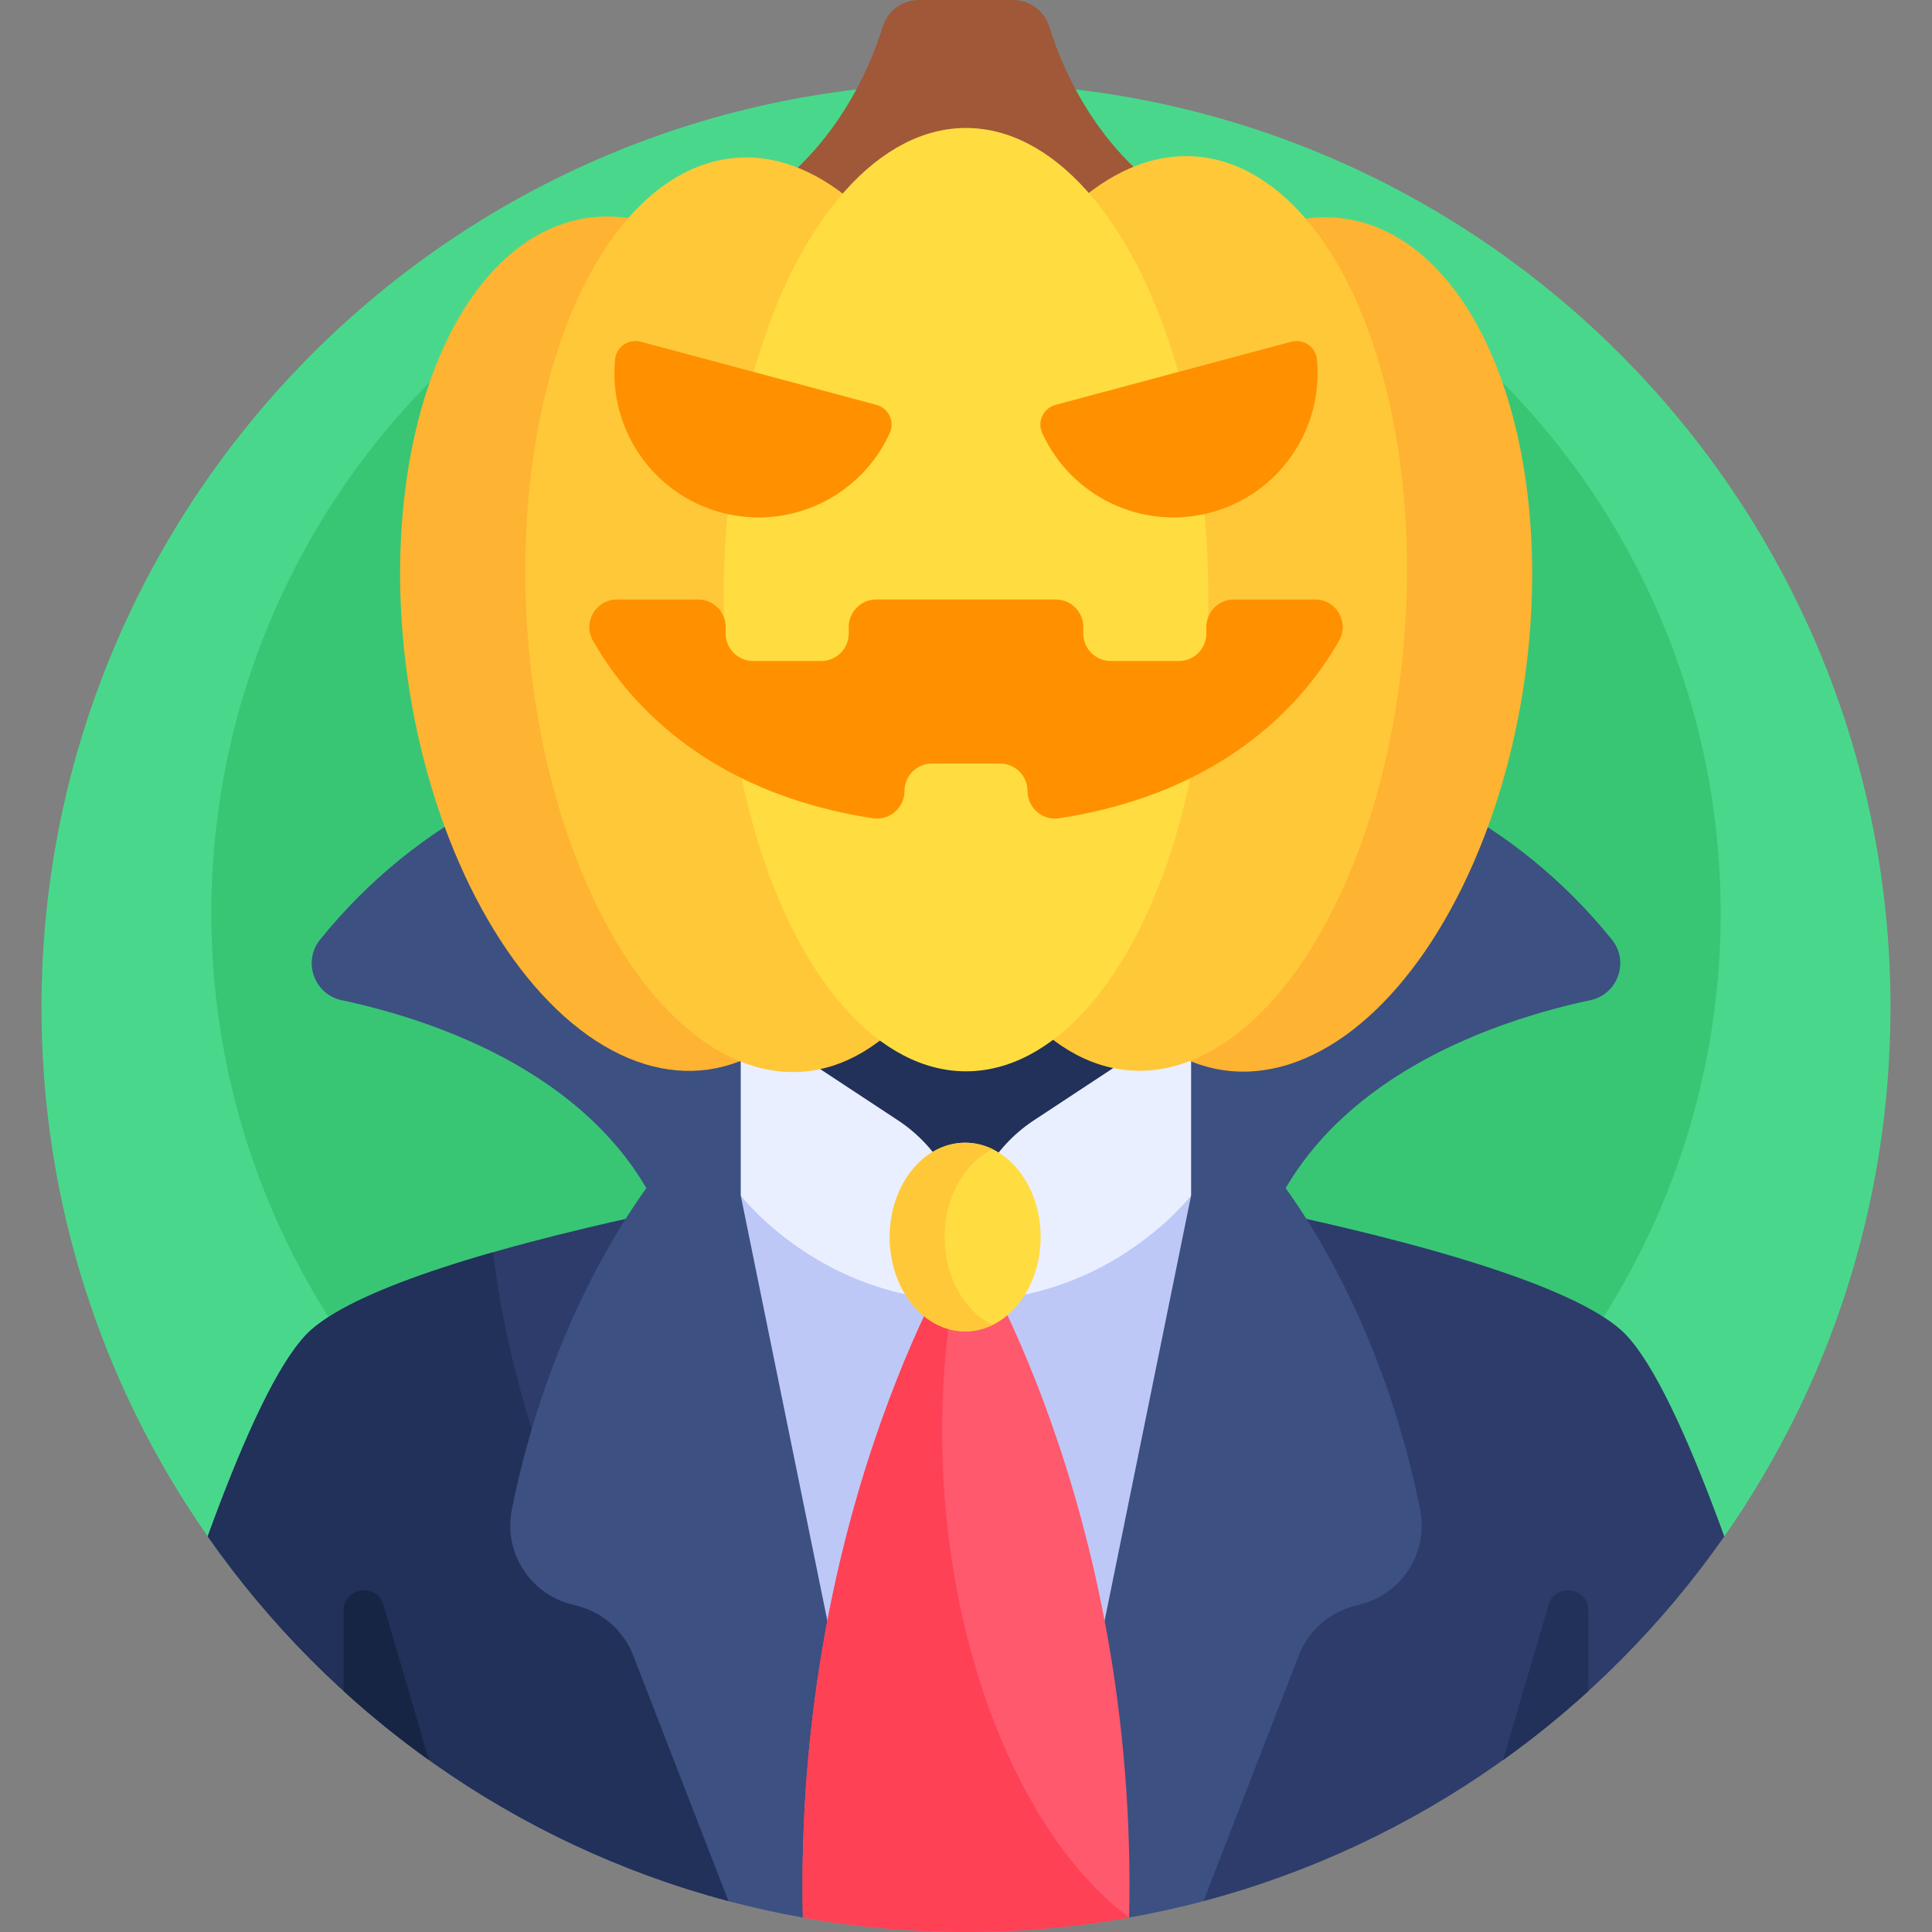<svg id="Capa_1" enable-background="new 0 0 512 512" height="512" viewBox="0 0 512 512" width="512" xmlns="http://www.w3.org/2000/svg"><rect x="0" y="0" width="512" height="512" fill="#808080" stroke="none"/><g><g><path d="m456.969 407.139c27.744-39.712 44.031-88.02 44.031-140.139 0-135.31-109.69-245-245-245s-245 109.69-245 245c0 52.119 16.287 100.427 44.031 140.139z" fill="#49d88b"/></g><g><circle cx="256" cy="242" fill="#38c674" r="200"/></g><g><path d="m290.617 195.255s83.316-12.193 136.564 53.767c4.667 5.781 1.568 14.484-5.7 16.028-29.594 6.288-91.418 27.08-91.418 91.056l-26.678-41.027z" fill="#3c5082"/></g><g><path d="m221.383 195.255s-83.316-12.193-136.564 53.767c-4.667 5.781-1.568 14.484 5.7 16.028 29.594 6.288 91.418 27.08 91.418 91.056l26.678-41.027z" fill="#3c5082"/></g><g><path d="m456.949 407.139c-8.256-22.709-16.99-42.685-24.722-51.911-.904-1.078-1.794-2.019-2.668-2.79-6.623-5.848-19.39-11.382-34.352-16.323-37.928-12.525-89.968-21.232-91.82-21.54h-94.772c-1.853.307-53.892 9.014-91.82 21.54-14.961 4.941-27.729 10.475-34.352 16.323-.874.772-1.765 1.712-2.668 2.79-7.732 9.226-16.467 29.203-24.722 51.911-.001.009-.001.018-.002.026 32.703 46.798 81.336 81.626 138.03 96.654l62.919-15.968 62.921 15.968c56.694-15.027 105.327-49.856 138.03-96.654-.001-.008-.001-.017-.002-.026z" fill="#2d3c6b"/></g><g><path d="m218.514 497.364c-67.373-58.308-83.845-132.426-87.87-165.498-4.742 1.359-9.394 2.777-13.85 4.249-14.961 4.941-27.729 10.475-34.352 16.323-.874.772-1.765 1.712-2.668 2.79-7.732 9.226-16.467 29.203-24.722 51.911-.001.009-.001.018-.002.026 32.708 46.805 81.357 81.625 138.063 96.645z" fill="#213159"/></g><g><path d="m91.07 426.843v21.327c7.157 6.519 14.704 12.617 22.599 18.262l-12.035-41.103c-1.75-5.98-10.564-4.716-10.564 1.514z" fill="#162544"/></g><g><path d="m420.93 426.843v21.327c-7.157 6.519-14.704 12.617-22.599 18.262l12.035-41.103c1.75-5.98 10.564-4.716 10.564 1.514z" fill="#213159"/></g><g><path d="m376.363 400.049c-12.574-62.943-53.75-134.554-120.363-134.554s-107.789 71.611-120.363 134.554c-2.232 11.171 4.616 22.15 15.628 25.069l1.946.516c6.666 1.767 12.085 6.615 14.579 13.045l25.27 65.146c6.479 1.717 13.066 3.167 19.743 4.357l43.197-20.331 43.197 20.329c6.677-1.19 13.264-2.639 19.743-4.357l25.27-65.146c2.494-6.43 7.913-11.278 14.579-13.045l1.946-.516c11.012-2.917 17.86-13.896 15.628-25.067z" fill="#3c5082"/></g><g><path d="m256 487.851 22.688 10.677 36.968-181.708h-119.352l37.006 181.709z" fill="#bec8f7"/></g><g><path d="m208.614 221.239v93.336s19.021 20.093 47.17 20.093c.073 0 .143-.005.216-.005 28.031-.103 47.386-20.088 47.386-20.088v-93.336z" fill="#213159"/></g><g><path d="m196.304 316.82v-39.119h9.637c1.885 0 3.728.553 5.302 1.589l26.743 17.618c11.233 7.4 17.994 19.951 17.994 33.403v14.356c-38.299.001-59.676-27.847-59.676-27.847z" fill="#e9efff"/></g><g><path d="m315.656 316.82v-39.119h-9.637c-1.885 0-3.728.553-5.302 1.589l-26.743 17.618c-11.233 7.4-17.994 19.951-17.994 33.403v14.356c38.299.001 59.676-27.847 59.676-27.847z" fill="#e9efff"/></g><g><path d="m268.494 0h-24.988c-4.372 0-8.241 2.83-9.539 7.005-3.863 12.425-14.885 38.205-42.196 50.889h128.46c-27.312-12.684-38.334-38.464-42.198-50.889-1.298-4.175-5.167-7.005-9.539-7.005z" fill="#a05838"/></g><g><g><ellipse cx="171.74" cy="170.669" fill="#ffb332" rx="64.396" ry="113.991" transform="matrix(.99 -.14 .14 .99 -22.16 25.668)"/></g><g><ellipse cx="203.855" cy="162.78" fill="#ffc839" rx="64.272" ry="121.348" transform="matrix(.998 -.071 .071 .998 -11.079 14.937)"/></g><g><ellipse cx="340.26" cy="170.669" fill="#ffb332" rx="113.991" ry="64.396" transform="matrix(.14 -.99 .99 .14 123.726 483.747)"/></g><g><ellipse cx="308.145" cy="162.78" fill="#ffc839" rx="121.348" ry="64.272" transform="matrix(.071 -.998 .998 .071 123.826 458.546)"/></g><g><ellipse cx="256" cy="158.91" fill="#ffdd40" rx="64.23" ry="125"/></g><g><path d="m232.248 107.284c3.23.866 4.94 4.425 3.557 7.471-7.585 16.71-26.352 25.973-44.662 21.067-18.309-4.906-29.931-22.311-28.145-40.575.326-3.329 3.586-5.557 6.816-4.691z" fill="#ff9100"/></g><g><path d="m279.752 107.284c-3.23.866-4.94 4.425-3.557 7.471 7.585 16.71 26.352 25.973 44.662 21.067 18.309-4.906 29.931-22.311 28.145-40.575-.326-3.329-3.586-5.557-6.816-4.691z" fill="#ff9100"/></g><g><path d="m319.691 166.161v1.726c0 4.026-3.263 7.289-7.289 7.289h-18.031c-4.026 0-7.289-3.263-7.289-7.289v-1.726c0-4.026-3.263-7.289-7.289-7.289h-47.586c-4.026 0-7.289 3.263-7.289 7.289v1.726c0 4.026-3.263 7.289-7.289 7.289h-18.031c-4.026 0-7.289-3.263-7.289-7.289v-1.726c0-4.026-3.263-7.289-7.289-7.289h-21.557c-5.585 0-9.088 6.016-6.344 10.88 8.334 14.777 28.924 40.151 74.178 47.094 4.415.677 8.399-2.74 8.399-7.207 0-4.026 3.263-7.289 7.289-7.289h18.031c4.026 0 7.289 3.263 7.289 7.289 0 4.467 3.984 7.884 8.399 7.207 45.253-6.943 65.843-32.316 74.178-47.094 2.744-4.865-.759-10.88-6.344-10.88h-21.558c-4.026 0-7.289 3.263-7.289 7.289z" fill="#ff9100"/></g></g><g><path d="m212.769 508.196c14.033 2.499 28.48 3.804 43.231 3.804s29.198-1.305 43.231-3.804c2.448-109.775-43.231-180.365-43.231-180.365s-45.679 70.59-43.231 180.365z" fill="#ff596e"/></g><g><path d="m299.231 508.196c-39.029-29.366-60.837-109.036-43.578-179.813-4.176 6.732-45.207 75.616-42.884 179.813 14.033 2.499 28.48 3.804 43.231 3.804s29.198-1.305 43.231-3.804z" fill="#ff4155"/></g><g><ellipse cx="255.784" cy="327.831" fill="#ffdd40" rx="20" ry="25"/></g><g><path d="m250.337 327.831c0-10.597 5.277-19.647 12.723-23.286-2.256-1.102-4.708-1.714-7.277-1.714-11.046 0-20 11.193-20 25s8.954 25 20 25c2.568 0 5.021-.612 7.277-1.714-7.445-3.639-12.723-12.689-12.723-23.286z" fill="#ffc839"/></g></g></svg>